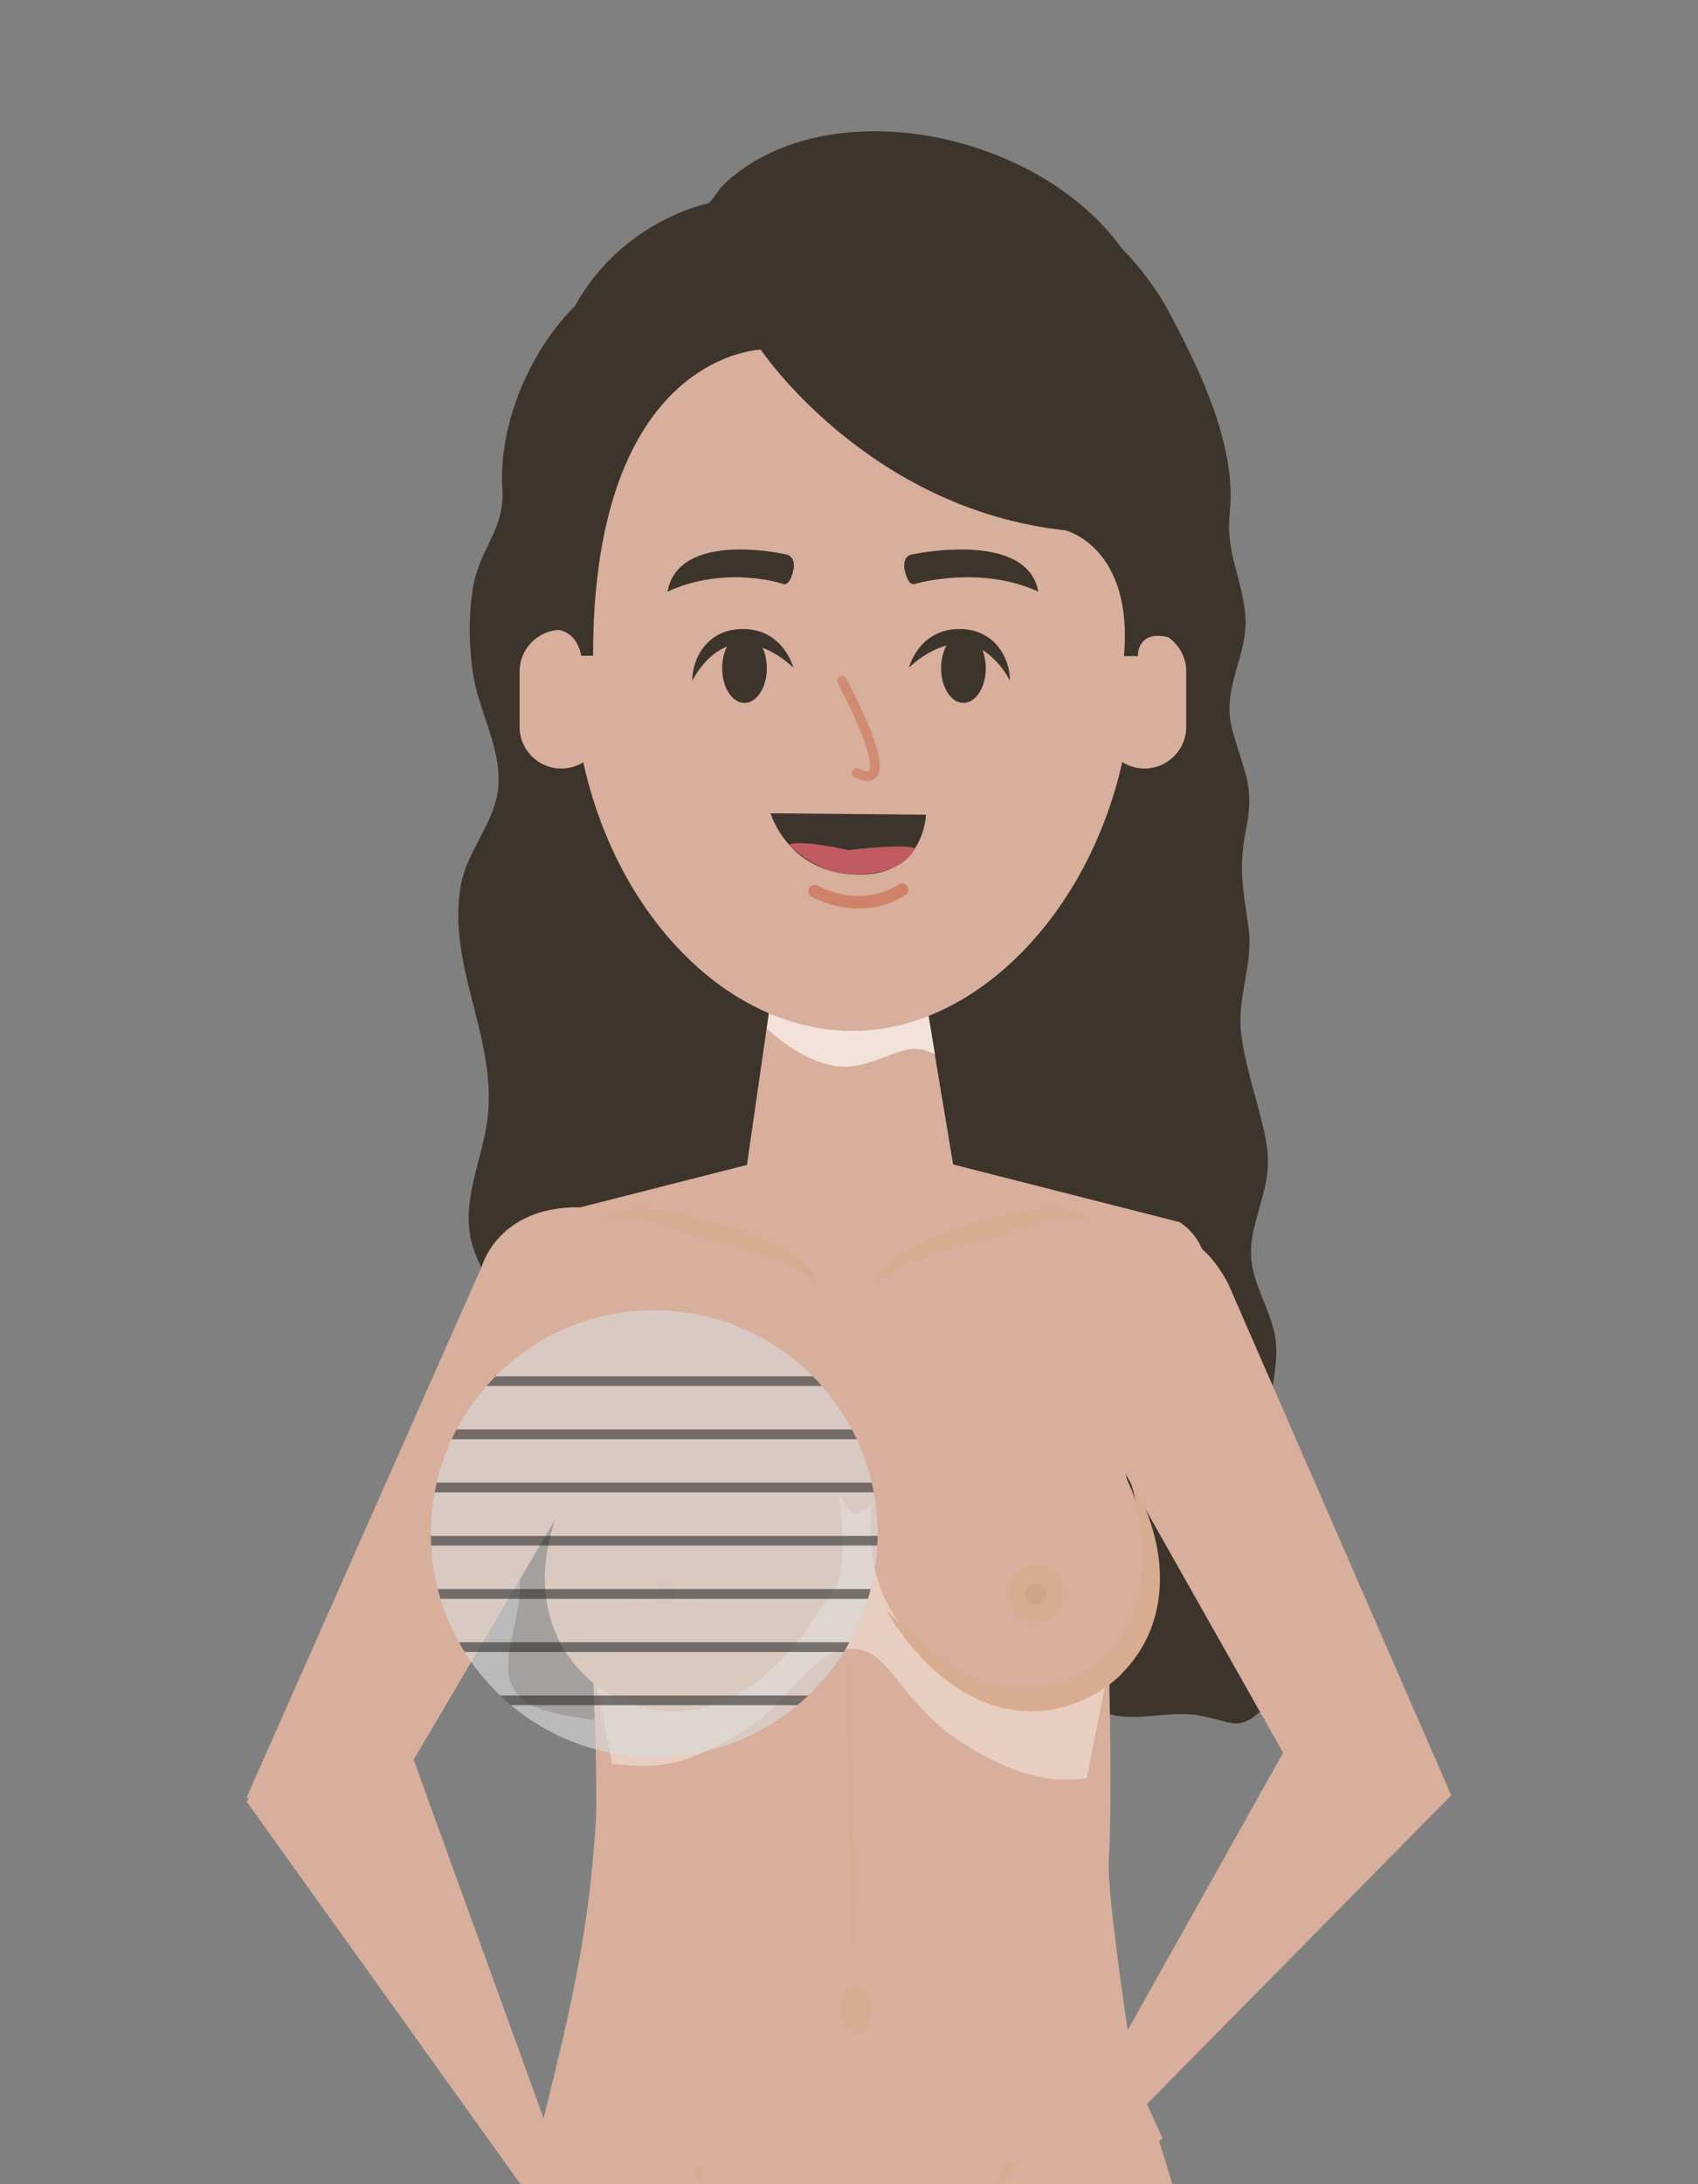 <svg xmlns="http://www.w3.org/2000/svg" xmlns:xlink="http://www.w3.org/1999/xlink" width="700" height="900"><rect width="100%" height="100%" fill="#808080" stroke="none"/><path fill="#4d3221" d="M239.657 255.478h234.769v333.073H239.657z"/><path fill="#3d342c" d="M239.672 256.999h234.769V705.11H239.672z"/><path d="M426.225 204.313c14.992 27.777 3.406 51.869 3.357 80.393-.052 30.084 20.99 53.516 10.465 83.752-5.467 15.696-10.484 24.995-10.465 41.967.017 14.675 4.497 27.89 5.02 41.787 1.202 32.088-20.679 49.453-6.657 82.071 13.588 31.612 1.543 57.571 8.34 89.233 4.056 18.888 17.963 21.155 13.397 43.09-2.984 14.334-14.268 28.151 3.808 38.1 10.87 5.985 27.338.018 39.827 2.015 16.429 2.626 16.645 8.134 29.978-4.939 11.986-11.753 13.905-16.672 12.185-33.499-1.401-13.706 2.39-27.591.039-40.2-2.633-14.103-11.223-24.961-12.138-40.2-.856-14.248 5.239-26.663 1.629-40.153-4.019-15.011-12.042-23.415-8.33-40.333 3.155-14.381 8.158-22.657 5.025-38.438-2.841-14.312-8.514-29.389-10.089-43.513-1.659-14.879 5.27-28.393 3.057-43.588-2.309-15.85-4.166-24.146-.969-40.2 3.752-18.846-1.261-23.756-5.803-41.454-4.475-17.44 7.15-30.567 5.425-47.32-1.668-16.174-8.087-24.882-6.328-41.876 2.804-27.144-12.204-58.273-25.076-82.449-6.142-11.537-15.225-22.593-25.123-31.818-11.726-10.928-17.516-9.287-31.043 1.59-11.383 9.164-39.904 36.679-40.934 51.16-1.559 21.874 32.148 37.676 41.403 54.822zm-156.906 31.808c-.044 17.229 7.989 30.54 6.272 50.073-1.441 16.375-10.75 35.109-6.964 52.046 4.135 18.503 12.454 23.93 6.573 43.873-5.258 17.835-8.921 34.299-6.117 53.798 2.807 19.507 18.525 27.522 16.391 48.579-1.595 15.716-10.636 28.31-11.927 43.704-2.211 26.391 16.692 42.163 21.967 66.117 3.985 18.105-7.797 31.747-10.148 48.103-2.589 18.027 9.584 28.261 12.01 44.104 4.696 30.668-42.577 23.778-61.704 20.824-45.674-7.054-16.484-34.912-22.087-61.676-1.843-8.794-10.202-12.555-12.612-20.286-2.63-8.433.366-19.337 2.535-28.052 3.556-14.29 11.199-29.033 8.637-44.864-2.515-15.541-15.546-27.942-18.272-43.032-3.011-16.677 5.177-32.515 7.105-48.316 4.078-33.416-16.797-62.928-11.051-96.077 2.378-13.706 12.774-24.617 15.124-37.911 2.839-16.071-6.839-32.128-9.689-47.446-2.135-11.461-2.576-29.439.473-41.432 3.508-13.787 12.253-21.251 11.255-36.775-2.139-33.229 19.29-77.249 54.249-92.366.001.001 8.186 46.185 7.98 127.012z" fill="#3d342c"/><path fill="#d8ae9c" d="M397.987 510.146h-94.4l17.315-120.112h57.039z"/><path d="M342.574 438.915c11.449 2.535 19.659-3.202 30.238-6.147 4.336-1.207 8.647-.338 12.634 1.647l-7.407-44.381H321l-4.87 33.779c7.262 6.782 16.829 12.972 26.444 15.102z" fill="#f2e2d9"/><path d="M226.089 588.944s17.632-2.785 10.865 20.763c0 0-23.589 46.611 7.434 76.955 0 0 2.298 51.466 1.073 66.75-1.407 17.556-2.872 40.32-12.874 84.212-5.02 22.03-10.426 41.597-20.611 87.466h277.622c-10.185-45.868-21.367-64.058-25.152-91.186-3.489-25.01-8.058-57.076-7.31-68.306 1.437-21.594.051-78.936.051-78.936 31.023-30.344 7.434-76.955 7.434-76.955-6.767-23.548 22.319-21.155 22.319-21.155 10.774-9.177 4.858-21.14 4.858-21.14s18.601-48.69-5.582-63.853L376.78 475.706h-51.982l-109.437 27.853c-24.183 15.163-5.582 63.853-5.582 63.853s5.536 12.355 16.31 21.532z" fill="#d8ae9c"/><path d="M405.178 696.414c-43.615-22.281-48.135-51.42-45.745-76.341-5.484 3.43-7.525 7.601-13.622-5.116 4.191 36.674-.908 40.723-8.232 48.447-7.594 8.009-20.13 21.967-30.334 26.237-12.577 5.261-25.834 9.748-39.606 8.36-8.554-.866-15.615-7.29-23.136-10.764l7.893 39.567c10.646 1.237 21.327 1.568 31.657-2.312 12.533-4.708 24.124-11.308 34.103-20.296 10.075-9.076 21.584-28.582 37.408-24.232 6.762 1.857 12.025 9.361 16.111 14.461 6.912 8.637 14.111 16.496 23.447 22.65 10.916 7.194 23.061 13.488 36.112 15.593 5.869.947 11.368.753 16.77.02l7.493-37.565c-15.048 8.572-33.342 9.963-50.319 1.291z" opacity=".6" fill="#f2e2d9"/><path d="M236.953 609.706s-.94 2.905-2.125 8.013c-1.136 5.108-2.572 12.445-2.888 21.157-.083 4.351-.061 9.032.717 13.831.817 4.775 1.909 9.731 4.061 14.417 2.154 4.66 4.885 9.204 8.49 13.213l2.878 2.967c.775.734 1.906 1.668 2.95 2.456a48.292 48.292 0 006.826 4.485c9.635 5.229 20.826 7.007 30.987 4.892 5.086-.974 9.964-2.638 14.343-4.863 4.365-2.233 8.504-4.549 12.016-7.197 3.567-2.557 6.794-5.064 9.49-7.483 2.778-2.336 5.038-4.576 6.978-6.355l5.903-5.837s-1.556 2.586-4.5 7.029c-1.609 2.108-3.357 4.868-5.832 7.658-2.385 2.861-5.18 6.06-8.629 9.176-3.371 3.197-7.393 6.348-11.998 9.233a60.618 60.618 0 01-15.858 6.942c-5.903 1.573-12.383 2.051-18.861 1.376-6.492-.689-12.849-2.854-18.677-5.842a58.456 58.456 0 01-8.318-5.258 42.218 42.218 0 01-3.874-3.361l-3.251-3.504c-4.191-4.919-7.575-10.479-9.655-16.272-4.301-11.613-4.068-23.216-2.383-32.378 1.683-9.253 4.633-16.437 7.017-21.224 2.38-4.807 4.191-7.271 4.193-7.271zm228.888 0c.003 0 1.814 2.463 4.193 7.272 2.385 4.787 5.334 11.972 7.017 21.224 1.685 9.162 1.919 20.765-2.383 32.378-2.08 5.793-5.464 11.353-9.655 16.272l-3.251 3.504a42.351 42.351 0 01-3.874 3.361 58.456 58.456 0 01-8.318 5.258c-5.828 2.988-12.185 5.153-18.677 5.842-6.477.675-12.957.196-18.861-1.376a60.6 60.6 0 01-15.858-6.942c-4.605-2.885-8.627-6.036-11.998-9.233-3.45-3.116-6.244-6.315-8.629-9.176-2.476-2.79-4.223-5.55-5.833-7.658-2.944-4.443-4.5-7.029-4.5-7.029l5.903 5.837c1.941 1.779 4.201 4.019 6.978 6.355 2.696 2.419 5.923 4.927 9.491 7.483 3.511 2.648 7.65 4.964 12.015 7.197 4.38 2.225 9.258 3.889 14.344 4.863 10.16 2.115 21.351.336 30.987-4.892a48.407 48.407 0 006.826-4.485c1.043-.787 2.174-1.722 2.949-2.456l2.878-2.967c3.604-4.009 6.336-8.553 8.49-13.213 2.152-4.686 3.244-9.642 4.061-14.417.778-4.799.8-9.481.717-13.831-.317-8.712-1.752-16.049-2.888-21.157-1.184-5.109-2.124-8.014-2.124-8.014z" fill="#d8ac90"/><path d="M285.363 656.767c0 6.502-5.055 11.773-11.292 11.773-6.235 0-11.291-5.27-11.291-11.773 0-6.502 5.057-11.775 11.291-11.775 6.238 0 11.292 5.273 11.292 11.775z" fill="#d8ac90"/><circle cx="274.072" cy="656.767" r="4.372" fill="#cea48b"/><path d="M438.312 656.767c0 6.502-5.055 11.773-11.292 11.773-6.234 0-11.291-5.27-11.291-11.773 0-6.502 5.057-11.775 11.291-11.775 6.237 0 11.292 5.273 11.292 11.775z" fill="#d8ac90"/><circle cx="427.02" cy="656.767" r="4.372" fill="#cea48b"/><path d="M359.433 827.88c0 5.378-2.956 9.736-6.612 9.736-3.649 0-6.61-4.358-6.61-9.736 0-5.379 2.961-9.736 6.61-9.736 3.656 0 6.612 4.357 6.612 9.736zm-9.775-141.439c0 7.045.052 14.091.125 21.135.079 7.648.186 15.296.3 22.943.117 7.865.243 15.73.363 23.595.117 7.697.227 15.393.314 23.091.081 7.174.141 14.348.153 21.522l.002 2.458c0 .643 1 .644 1 0 0-7.045-.052-14.091-.125-21.135-.079-7.648-.186-15.296-.3-22.943-.117-7.865-.243-15.73-.363-23.595-.117-7.697-.227-15.393-.314-23.09-.081-7.174-.141-14.348-.153-21.522l-.002-2.458c0-.645-1-.646-1-.001zM248.461 504.169c.054.069.699-1.45 3.028-3.163 2.267-1.737 6.431-3.214 11.323-3.241 4.902-.167 10.445.734 16.101 2.044 2.832.65 5.737 1.327 8.61 2.125 2.905.736 5.857 1.487 8.806 2.235 6.006 1.649 11.932 3.599 17.337 5.916 5.403 2.304 10.315 4.914 14.197 7.753 3.901 2.773 6.735 5.945 7.869 8.627 1.19 2.714.513 4.397.628 4.346 0 0-.106-.368-.302-1.062-.243-.668-.753-1.561-1.57-2.52-1.656-1.926-4.743-3.916-8.774-5.744-4.039-1.818-8.956-3.577-14.319-5.251-5.369-1.654-11.155-3.325-16.984-4.814a226.025 226.025 0 01-17.281-5.138c-5.4-1.737-10.337-3.332-14.619-4.112-4.279-.788-7.866-.619-10.317.203a15.199 15.199 0 00-2.782 1.2c-.62.387-.951.596-.951.596zm201 0l-.949-.596a15.262 15.262 0 00-2.782-1.2c-2.451-.822-6.039-.991-10.318-.203-4.281.78-9.218 2.375-14.618 4.112a225.574 225.574 0 01-17.281 5.138c-5.83 1.489-11.615 3.16-16.984 4.814-5.364 1.673-10.281 3.433-14.319 5.251-4.031 1.828-7.118 3.818-8.774 5.744-.817.959-1.327 1.852-1.57 2.52l-.301 1.062c.115.051-.562-1.632.628-4.346 1.133-2.682 3.967-5.854 7.869-8.627 3.881-2.839 8.794-5.449 14.197-7.753 5.405-2.317 11.331-4.267 17.337-5.916 2.949-.748 5.901-1.499 8.806-2.235 2.873-.797 5.778-1.475 8.61-2.125 5.656-1.311 11.198-2.211 16.101-2.044 4.892.027 9.056 1.504 11.323 3.241 2.326 1.713 2.971 3.232 3.025 3.163z" fill="#d8ac90"/><path d="M487.546 299.469c0 8.676-7.034 15.713-15.708 15.713-8.676 0-15.713-7.037-15.713-15.713v-22.73c0-8.686 7.037-15.713 15.713-15.713 8.673 0 15.708 7.027 15.708 15.713v22.73z" fill="#d8ae9c"/><path d="M471.838 259.543a17.013 17.013 0 00-9.721 3.033v3.828c2.547-2.394 5.953-3.896 9.721-3.896 7.844 0 14.226 6.38 14.226 14.231v22.73c0 7.852-6.382 14.231-14.226 14.231a14.202 14.202 0 01-11.076-5.29 1.473 1.473 0 00-2.081-.226 1.484 1.484 0 00-.226 2.09 17.127 17.127 0 0013.382 6.389c9.481 0 17.195-7.714 17.195-17.195v-22.73c.001-9.49-7.713-17.195-17.194-17.195z" fill="#d8ae9c"/><path d="M483.709 282.195c.049-4.338-1.139-8.342-4.971-10.688-1.237-.765-3.69-.991-5.172-.913-7.616.353-12.248 13.74-4.436 15.144 3.19 2.679.648 6.507.648 6.507-2.255 3.376-5.226 8.205-3.936 12.445.77 2.522 3.543 3.611 5.997 3.965 1.958.294 2.144-1.354.54-1.973-1.212-.461-2.301-1.295-3.168-2.238a5.11 5.11 0 00-.277-.402c-.088-.098-.149-.196-.221-.294a3.042 3.042 0 01-.294-1.884c1.843 1.119 4.721 1.099 5.845-.766 1.215-2.041-.201-4.848.049-7.037.176-1.551.657-3.023 1.241-4.465 2.748-6.703-3.624-7.047-3.624-7.047-.954.147-1.668.294-2.269.461-3.379-1.443-.432-6.988 1.393-8.038 2.128-1.227 4.917-1.227 6.736.481 1.818 1.718 2.804 4.593 2.942 7.007a25.65 25.65 0 01-1.062 8.951c-.503 1.639-1.156 3.563-1.673 5.192-.577 1.865 1.406 2.404 1.98.559 1.224-3.925 3.671-9.736 3.732-14.967zm-268.023 17.274c0 8.676 7.032 15.713 15.713 15.713 8.671 0 15.708-7.037 15.708-15.713v-22.73c0-8.686-7.037-15.713-15.708-15.713-8.681 0-15.713 7.027-15.713 15.713v22.73z" fill="#d8ae9c"/><path d="M231.398 259.543c3.607 0 6.949 1.119 9.716 3.033v3.828c-2.547-2.394-5.952-3.896-9.716-3.896-7.852 0-14.231 6.38-14.231 14.231v22.73c0 7.852 6.379 14.231 14.231 14.231a14.2 14.2 0 0011.071-5.29 1.469 1.469 0 012.078-.226 1.48 1.48 0 01.228 2.09 17.125 17.125 0 01-13.377 6.389c-9.481 0-17.2-7.714-17.2-17.195v-22.73c.001-9.49 7.72-17.195 17.2-17.195z" fill="#d8ae9c"/><path d="M219.523 282.195c-.054-4.338 1.138-8.342 4.971-10.688 1.237-.765 3.69-.991 5.172-.913 7.616.353 12.248 13.74 4.436 15.144-3.189 2.679-.65 6.507-.65 6.507 2.255 3.376 5.227 8.205 3.938 12.445-.77 2.522-3.543 3.611-5.996 3.965-1.958.294-2.145-1.354-.54-1.973 1.208-.461 2.301-1.295 3.165-2.238a5.75 5.75 0 01.28-.402c.088-.098.147-.196.221-.294.314-.619.39-1.256.294-1.884-1.84 1.119-4.723 1.099-5.845-.766-1.217-2.041.202-4.848-.049-7.037-.177-1.551-.658-3.023-1.242-4.465-2.748-6.703 3.622-7.047 3.622-7.047.957.147 1.668.294 2.272.461 3.376-1.443.432-6.988-1.394-8.038-2.13-1.227-4.917-1.227-6.738.481-1.816 1.718-2.807 4.593-2.94 7.007a25.814 25.814 0 001.06 8.951c.506 1.639 1.158 3.563 1.673 5.192.579 1.865-1.398 2.404-1.983.559-1.219-3.925-3.668-9.736-3.727-14.967z" fill="#d8ae9c"/><path d="M467.073 273.873c0 83.344-55.937 150.897-115.47 150.897-61.166.19-115.475-67.553-115.475-150.897 0-83.354 44.678-150.922 115.475-150.922 70.8 0 115.47 67.567 115.47 150.922z" fill="#d8ae9c"/><path d="M244.491 270.204h-4.819c-2.988-13.976-15.043-10.492-15.043-10.492V173.62c3.32-77.151 67.129-89.783 67.307-89.822.989-.196 4.578-5.869 5.398-6.713 5.091-5.221 11.272-9.539 17.749-12.857 49.001-25.056 126.298-1.521 152.748 46.648 5.972 10.875 10.406 22.191 13.519 33.835 3.941 14.737 5.764 30.013 5.921 45.603.206 20.827.427 41.918-2.218 62.621-.059.447-1.73 10.045-1.345 10.163-15.227-4.741-14.609 7.253-14.609 7.253h-5.756c3.955-44.95-24.062-51.811-24.062-51.811-81.566-8.794-125.645-74.442-125.645-74.442s-69.199 1.58-69.145 126.106z" fill="#3d342c"/><path d="M322.746 240.57s-23.38-7.881-47.563 3.209c4.765-25.797 49.46-15.208 49.46-15.208s2.949.687 2.626 5.3c0 0-1.183 7.94-4.523 6.699zm54.522 0s26.597-7.881 50.78 3.209c-4.765-25.797-52.674-15.208-52.674-15.208s-2.949.687-2.626 5.3c.001 0 1.184 7.94 4.52 6.699z" fill="#3d342c"/><path d="M252.095 866.053s.893-.113 2.429-.196c1.536-.049 3.7-.169 6.281.078 1.315.265 2.78.567 4.313 1.011 1.565.378 3.209.844 4.694 1.752 1.504.851 3.231 1.563 4.635 2.738 1.409 1.168 2.795 2.429 4.174 3.69 1.136 1.421 2.27 2.846 3.318 4.291 1.091 1.423 1.779 2.957 2.603 4.389 1.605 2.91 2.621 5.673 3.529 8.114 1.766 4.806 2.368 8.362 2.368 8.362s-2.785-2.267-6.112-6.19c-1.723-1.87-3.438-4.345-5.398-6.657-.969-1.163-1.84-2.525-2.861-3.661-1.031-1.136-2.002-2.346-2.984-3.541-1.099-1.021-2.193-2.042-3.224-3.119-1.05-1.05-2.341-1.742-3.43-2.677-1.096-.957-2.252-1.686-3.42-2.299-1.151-.636-2.228-1.352-3.256-2.027-4.639-2.103-7.659-4.061-7.659-4.058zm197.384 0s-3.021 1.956-7.658 4.061c-1.028.675-2.105 1.391-3.256 2.027-1.168.613-2.324 1.342-3.421 2.299-1.089.935-2.38 1.627-3.43 2.677-1.031 1.077-2.125 2.098-3.224 3.119-.981 1.195-1.953 2.404-2.983 3.541-1.021 1.136-1.892 2.498-2.861 3.661-1.96 2.311-3.675 4.787-5.398 6.657-3.327 3.924-6.112 6.19-6.112 6.19s.601-3.555 2.368-8.362c.908-2.442 1.924-5.204 3.528-8.114.825-1.433 1.512-2.966 2.603-4.389 1.048-1.445 2.181-2.871 3.318-4.291 1.379-1.261 2.765-2.523 4.173-3.69 1.404-1.175 3.131-1.887 4.635-2.738 1.484-.908 3.128-1.374 4.694-1.752 1.533-.444 2.998-.746 4.313-1.011 2.581-.248 4.745-.128 6.281-.078 1.536.08 2.43.193 2.43.193z" fill="#d8ac90"/><path d="M240.531 908.859c7.545 1.19 15.153 17.34 23.857 10.156.866-.717 2.017-1.026 3.045-.392 2.905 1.786 14.457 7.871 13.39-1.6-.211-1.87 2.301-3.17 3.781-2.169 8.671-3.141 10.894-6.986 6.664-11.535l-2.115-2.88a84.85 84.85 0 01-3.8-5.18c-.739-1.05-.268-2.89.9-3.437 12.611-5.916.397-16.803-5.131-22.108-6.174-5.923-15.74-16.569-25.51-13.473-9.338 2.957-16.233 10.337-25.316 13.895-5.01 12.138-9.912 25.189-13.757 37.82 7.822 1.224 15.36-.457 23.992.903z" fill="#d8ae9c"/><g fill="#d8ae9c"><path d="M385.458 881.835c1.219.692 1.793 1.298 2.708 2.513 6.544 8.688 12.995 1.936 16.433 1.347 1.14-.196 2.052.424 3.057 1.153 9.398 6.816 12.112 3.584 17.222.279 7.978-5.16 9.866-10.595 13.056-8.566 11.969 7.614 31.468 10.288 41.37 2.657-8.051-17.756-10.241-22.794-15.648-33.072-11.617.186-24.17-22.49-35.607-19.911-7.538 1.7-19.695 5.035-26.908 7.589-4.941 1.752-11.091 3.428-13.865 7.962-3.621 4.135.063 7.906 3.753 11.066 1.915.422 2.708 2.957 1.196 4.198-6.333 5.203-25.954 11.896-6.767 22.785zm160.518-129.492L436.979 559.462c-3.977-40.892 39.204-51.32 39.204-51.32 20.345-2.463 30.778 22.264 30.778 22.264l91.323 209.357s-36.816 25.354-52.308 12.58z"/><path d="M460.74 861.357l-30.398-27.353s-4.059-5.407-14.187 0l-24.995 10.129s-6.08 6.752 3.379 8.784l26.936-9.039-22.882 13.093-16.891 12.837s-3.04 3.209 0 5.997c0 0 2.439 3.838 6.757.756l14.187-10.138 24.401-13.171-32.682 24.321s-4.049 2.159-1.642 6.202c0 0 1.953 3.17 6.713-.118l32.927-22.799-23.049 20.512s-2.37 5.752 6.08 5.074l19.254-14.192s7.093 15.457 23.388 9.716"/><path d="M580.496 707.444l17.789 32.319-140.249 142.205-3.798-26.46 79.63-142.015c-.001-.001 26.881-15.863 46.628-6.049z"/></g><path d="M238.817 911.796c8.131 1.282 16.331 18.687 25.711 10.945.933-.772 2.173-1.105 3.281-.423 3.131 1.925 15.58 8.483 14.43-1.724-.227-2.015 2.48-3.417 4.075-2.337 9.345-3.385 11.741-7.529 7.182-12.431l-2.279-3.104a91.966 91.966 0 01-4.096-5.582c-.796-1.131-.289-3.115.97-3.704 13.591-6.376.428-18.108-5.529-23.826-6.654-6.383-16.964-17.857-27.493-14.52-10.064 3.187-17.495 11.14-27.284 14.974-5.4 13.082-10.683 27.146-14.827 40.759 8.433 1.319 16.556-.492 25.859.973z" fill="#d8ae9c"/><g fill="#d8ae9c"><path d="M153.946 753.205L272.09 552.788c3.982-40.892-33.571-55.339-33.571-55.339-33.183-.162-39.817 24.188-39.817 24.188L101.73 740.475c.001 0 36.724 25.503 52.216 12.73z"/><path d="M122.002 710.271l-20.286 32.147L216.44 902.632l9.385-25.027-56.74-156.479s-24.288-29.034-47.083-10.855z"/></g><path d="M217.314 904.143c14.685 9.098 24.929-4.475 24.929-4.475l15.762 17.99c8.109 2.473 7.027-3.651 7.027-3.651l-18.113-24.978 27.27 29.325c3.945 4.235 6.531 1.561 6.531 1.561 3.219-3.435-.272-6.409-.272-6.409l-26.705-30.769 21.008 18.103 11.679 12.94c3.56 3.936 6.765.711 6.765.711 3.567-2.071 1.288-5.855 1.288-5.855l-13.745-16.164-19.543-17.691 24.372 14.599c9.667.049 5.182-7.852 5.182-7.852l-22.24-15.252c-8.732-7.459-13.858-3.047-13.858-3.047l-35.555 20.198-1.781 20.007" fill="#d8ae9c"/><path d="M349.75 374.115c-8.58-.961-14.723-4.413-15.174-4.673a2.576 2.576 0 012.567-4.467c.728.414 17.387 9.669 33.388-.561a2.578 2.578 0 013.559.781 2.577 2.577 0 01-.783 3.558c-8.298 5.307-16.705 6.13-23.557 5.362z" fill="#cf8267"/><path d="M374.686 275.146s4.033-15.963 20.836-15.962c14.51.001 20.853 11.979 20.835 21.31 0 0-7.899-16.38-22.08-15.215-10.827.888-19.591 9.867-19.591 9.867zm-47.626 0s-4.033-15.963-20.835-15.962c-14.51.001-20.854 11.979-20.835 21.31 0 0 7.898-16.38 22.079-15.215 10.827.888 19.591 9.867 19.591 9.867z" fill="#3d342c"/><path d="M220.45 890.655s154.315 50.018 255.891.098c0 0 21.105 23.764 24.098 92.108 1.99 45.446-3.939 111.996-16.469 199.311-31.371 218.622-12.434 205.943-9.327 274.508 1.561 34.446-8.729 146.027-22.155 183.724s-14.572 80.633-14.572 80.633 24.983 33.275 18.427 54.093c-6.556 20.818-47.175 17.174-47.175 17.174s-28.41-20.096-5.492-127.02c3.729-17.398-.512-55.379-.512-74.981 0-13.715-4.799-40.016-6.563-69.475-3.382-56.512 1.54-126.583-2.917-145.678-11.85-50.765-8.226-98.182-15.651-139.045-6.189-34.061-14.569-97.368-13.944-134.887.229-13.754 3.879-72.395-9.501-68.881-4.842 1.271-13.804-.633-15.47 9.413-3.049 18.391-2.499 50.378-4.741 81.332-4.401 60.769-10.981 128.945-15.464 163.099-4.219 32.14-18.923 92.05-16.398 124.367 4.864 62.255-3.252 128.433-6.192 185.931-.821 16.046-3.71 38.133-1.943 57.024 1.521 16.271 6.611 37.272 8.155 43.483 7.54 30.332 2.309 78.832 2.309 78.832s-13.656 46.078-55.799 2.053c-18.821-19.662 16.951-35.873 7.834-91.443-14.976-91.284-37.313-161.087-34.15-215.329 1.158-19.852 13.943-114.174 5.354-197.472-4.825-46.799-17.805-104.459-21.251-159.865-1.898-30.518-8.665-75.856-8.255-102.813.257-16.907 3.349-31.068 3.077-42.332-.618-25.638 18.796-77.962 18.796-77.962z" fill="#d8ae9c"/><path d="M212.694 901.375c15.373-1.729 27.552 6.586 44.769 11.359 20.401 5.655 47.197 8.186 85.139 9.39 29.719.943 59.142 1.315 81.568-4.17 30.371-7.428 49.787-21.125 57.304-16.869 3.58 2.027 13.104 25.035 10.775 28.308-5.077 7.133-46.3 45.217-61.782 54.315-15.482 9.097-67.811 57.943-67.811 57.943s-14.908 6.124-21.16 2.134c-26.089-16.65-77.791-62.013-94.021-72.12-14.563-9.07-39.502-19.274-43.308-23.929-5.236-6.406 8.527-46.361 8.527-46.361z" fill="#fff"/><path d="M347.09 280.494s26.009 48.02 6.091 37.981" opacity=".78" fill="none" stroke="#cf8267" stroke-width="4" stroke-linecap="round" stroke-miterlimit="10"/><ellipse cx="306.916" cy="275.33" rx="9.214" ry="14.305" fill="#3d342c"/><ellipse cx="397.176" cy="275.33" rx="9.214" ry="14.305" fill="#3d342c"/><path d="M381.719 335.714l-64.058-.595s7.412 25.391 36.887 25.299c26.619-.083 27.171-24.704 27.171-24.704z" fill="#3d342c"/><path d="M325.297 348.073c8.404 8.075 16.945 11.769 25.075 12.183 11.82.601 22.853-2.712 26.765-10.635-3.632-2.203-27.344.649-27.344.649s-20.212-4.521-24.496-2.197z" fill="#c15b63"/><circle cx="269.699" cy="631.955" r="92.088" opacity=".66" fill="#d8d7d7"/><g opacity=".56"><defs><circle id="a" cx="269.699" cy="631.955" r="92.088" opacity=".56"/></defs><clipPath id="b"><use xlink:href="#a" overflow="visible"/></clipPath><path clip-path="url(#b)" fill="#fff" stroke="#222120" stroke-width="4" stroke-miterlimit="10" d="M164.345 569.095h257.167m-257.167 21.921h257.167-257.167zm0 87.685h257.167m-257.167-87.685h257.167m-257.167 21.921h257.167-257.167zm0 0h257.167m-257.167 21.921h257.167-257.167zm0 0h257.167M164.345 656.78h257.167-257.167zm0 0h257.167m-257.167 21.921h257.167-257.167zm0 21.921h257.167-257.167z"/></g></svg>